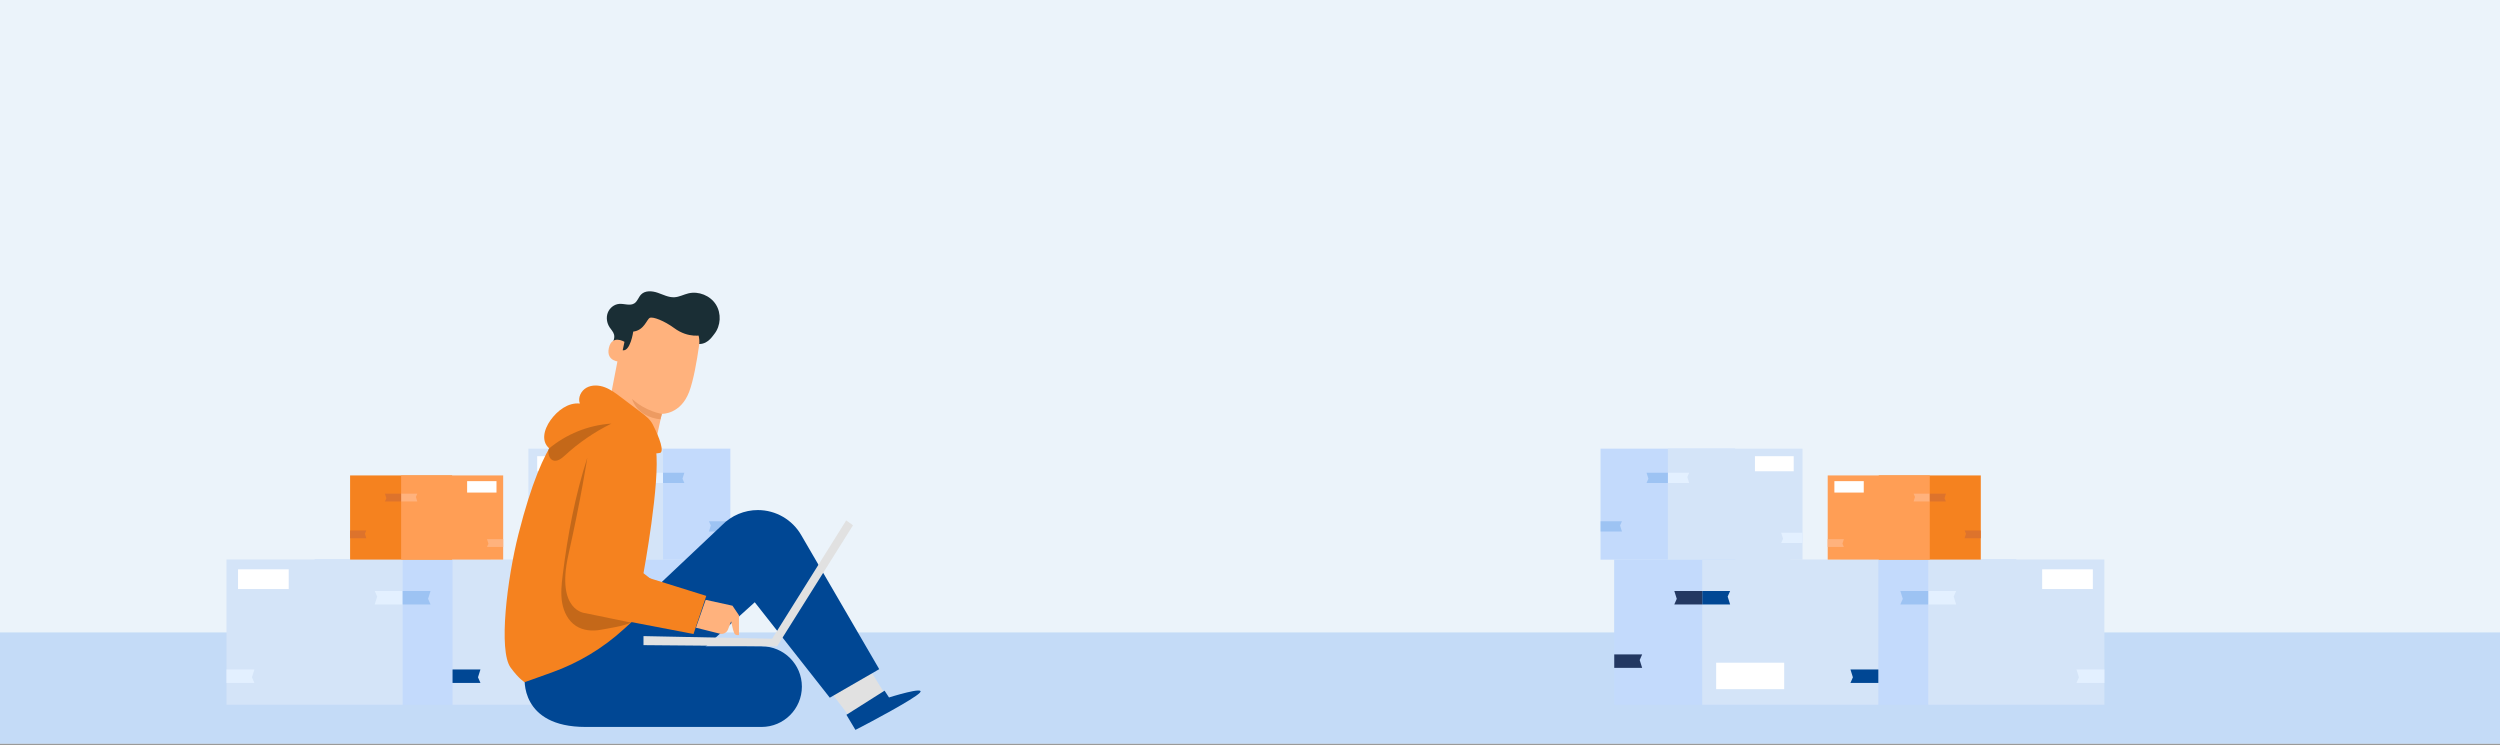 <?xml version="1.0" encoding="UTF-8" standalone="no"?><!DOCTYPE svg PUBLIC "-//W3C//DTD SVG 1.1//EN" "http://www.w3.org/Graphics/SVG/1.1/DTD/svg11.dtd"><svg width="100%" height="100%" viewBox="0 0 1920 572" version="1.1" xmlns="http://www.w3.org/2000/svg" xmlns:xlink="http://www.w3.org/1999/xlink" xml:space="preserve" xmlns:serif="http://www.serif.com/" style="fill-rule:evenodd;clip-rule:evenodd;stroke-linejoin:round;stroke-miterlimit:2;"><rect x="0" y="0" width="1920" height="572" fill="#808080" stroke="none"/><rect x="0" y="-0" width="1920" height="571.104" style="fill:#ebf3fa;fill-rule:nonzero;"/><rect x="0" y="485.709" width="1920" height="85.395" style="fill:#c4dbf7;fill-rule:nonzero;"/><rect x="1413.26" y="429.689" width="135.275" height="111.537" style="fill:#c3dafc;fill-rule:nonzero;"/><rect x="241.587" y="429.689" width="135.275" height="111.537" style="fill:#c3dafc;fill-rule:nonzero;"/><rect x="1480.89" y="429.689" width="135.275" height="111.537" style="fill:#d4e4f8;fill-rule:nonzero;"/><rect x="173.95" y="429.689" width="135.275" height="111.537" style="fill:#d4e4f8;fill-rule:nonzero;"/><path d="M1413.34,512.939l21.435,-0l-1.888,-6.03l1.888,-4.309l-21.435,-0l0,10.339Z" style="fill:#9dc3f3;fill-rule:nonzero;"/><path d="M376.782,512.939l-21.435,-0l1.888,-6.03l-1.888,-4.309l21.435,-0l-0,10.339Z" style="fill:#9dc3f3;fill-rule:nonzero;"/><path d="M1480.89,464.207l21.435,-0l-1.888,-6.032l1.888,-4.31l-21.435,0l0,10.342Z" style="fill:#e3f0ff;fill-rule:nonzero;"/><path d="M309.225,464.207l-21.435,-0l1.888,-6.032l-1.888,-4.31l21.435,0l-0,10.342Z" style="fill:#e3f0ff;fill-rule:nonzero;"/><path d="M1480.89,453.865l-21.434,0l1.888,6.032l-1.888,4.31l21.434,-0l0,-10.342Z" style="fill:#9dc3f3;fill-rule:nonzero;"/><path d="M309.225,453.865l21.434,0l-1.888,6.032l1.888,4.31l-21.434,-0l-0,-10.342Z" style="fill:#9dc3f3;fill-rule:nonzero;"/><path d="M1616.17,514.136l-21.434,-0l1.888,6.033l-1.888,4.314l21.434,0l0,-10.347Z" style="fill:#e3f0ff;fill-rule:nonzero;"/><path d="M173.95,514.136l21.434,-0l-1.888,6.033l1.888,4.314l-21.434,0l-0,-10.347Z" style="fill:#e3f0ff;fill-rule:nonzero;"/><rect x="1568.38" y="437.251" width="38.924" height="15.144" style="fill:#fff;fill-rule:nonzero;"/><rect x="182.811" y="437.251" width="38.924" height="15.144" style="fill:#fff;fill-rule:nonzero;"/><rect x="1239.67" y="429.689" width="135.267" height="111.537" style="fill:#c3dafc;fill-rule:nonzero;"/><rect x="415.184" y="429.689" width="135.267" height="111.537" style="fill:#c3dafc;fill-rule:nonzero;"/><rect x="1307.3" y="429.689" width="135.275" height="111.537" style="fill:#d4e4f8;fill-rule:nonzero;"/><rect x="347.546" y="429.689" width="135.275" height="111.537" style="fill:#d4e4f8;fill-rule:nonzero;"/><path d="M1239.74,512.939l21.434,-0l-1.888,-6.03l1.888,-4.309l-21.434,-0l-0,10.339Z" style="fill:#233862;fill-rule:nonzero;"/><path d="M550.378,512.939l-21.434,-0l1.888,-6.03l-1.888,-4.309l21.434,-0l0,10.339Z" style="fill:#233862;fill-rule:nonzero;"/><path d="M1307.3,464.207l21.434,-0l-1.888,-6.032l1.888,-4.31l-21.434,0l-0,10.342Z" style="fill:#004794;fill-rule:nonzero;"/><path d="M482.821,464.207l-21.434,-0l1.888,-6.032l-1.888,-4.31l21.434,0l0,10.342Z" style="fill:#004794;fill-rule:nonzero;"/><path d="M1307.3,453.865l-21.435,0l1.888,6.032l-1.888,4.31l21.435,-0l-0,-10.342Z" style="fill:#233862;fill-rule:nonzero;"/><path d="M482.821,453.865l21.435,0l-1.888,6.032l1.888,4.31l-21.435,-0l0,-10.342Z" style="fill:#233862;fill-rule:nonzero;"/><path d="M1442.57,514.136l-21.435,-0l1.888,6.033l-1.888,4.314l21.435,0l-0,-10.347Z" style="fill:#004794;fill-rule:nonzero;"/><path d="M347.546,514.136l21.435,-0l-1.888,6.033l1.888,4.314l-21.435,0l0,-10.347Z" style="fill:#004794;fill-rule:nonzero;"/><rect x="1318.01" y="508.962" width="52.236" height="20.318" style="fill:#fff;fill-rule:nonzero;"/><rect x="419.867" y="508.962" width="52.236" height="20.318" style="fill:#fff;fill-rule:nonzero;"/><rect x="1229.21" y="344.566" width="103.42" height="85.272" style="fill:#c3dafc;fill-rule:nonzero;"/><rect x="457.49" y="344.566" width="103.42" height="85.272" style="fill:#c3dafc;fill-rule:nonzero;"/><rect x="1280.92" y="344.566" width="103.412" height="85.272" style="fill:#d4e4f8;fill-rule:nonzero;"/><rect x="405.784" y="344.566" width="103.412" height="85.272" style="fill:#d4e4f8;fill-rule:nonzero;"/><path d="M1229.27,408.212l16.389,-0l-1.446,-4.611l1.446,-3.295l-16.389,-0l-0,7.906Z" style="fill:#9dc3f3;fill-rule:nonzero;"/><path d="M560.846,408.212l-16.389,-0l1.446,-4.611l-1.446,-3.295l16.389,-0l0,7.906Z" style="fill:#9dc3f3;fill-rule:nonzero;"/><path d="M1280.92,370.955l16.381,-0l-1.438,-4.611l1.438,-3.295l-16.381,0l-0,7.906Z" style="fill:#e3f0ff;fill-rule:nonzero;"/><path d="M509.196,370.955l-16.381,-0l1.438,-4.611l-1.438,-3.295l16.381,0l0,7.906Z" style="fill:#e3f0ff;fill-rule:nonzero;"/><path d="M1280.92,363.049l-16.39,0l1.447,4.611l-1.447,3.295l16.39,-0l-0,-7.906Z" style="fill:#9dc3f3;fill-rule:nonzero;"/><path d="M509.196,363.049l16.39,0l-1.447,4.611l1.447,3.295l-16.39,-0l0,-7.906Z" style="fill:#9dc3f3;fill-rule:nonzero;"/><path d="M1384.33,409.127l-16.389,-0l1.446,4.611l-1.446,3.295l16.389,0l-0,-7.906Z" style="fill:#e3f0ff;fill-rule:nonzero;"/><path d="M405.784,409.127l16.389,-0l-1.446,4.611l1.446,3.295l-16.389,0l0,-7.906Z" style="fill:#e3f0ff;fill-rule:nonzero;"/><rect x="1347.8" y="350.348" width="29.757" height="11.577" style="fill:#fff;fill-rule:nonzero;"/><rect x="412.557" y="350.348" width="29.757" height="11.577" style="fill:#fff;fill-rule:nonzero;"/><rect x="1442.87" y="365.134" width="78.379" height="64.631" style="fill:#f5821f;fill-rule:nonzero;"/><rect x="268.87" y="365.134" width="78.379" height="64.631" style="fill:#f5821f;fill-rule:nonzero;"/><rect x="1403.68" y="365.134" width="78.379" height="64.631" style="fill:#ff9e55;fill-rule:nonzero;"/><rect x="308.06" y="365.134" width="78.379" height="64.631" style="fill:#ff9e55;fill-rule:nonzero;"/><path d="M1521.21,413.374l-12.42,0l1.093,-3.494l-1.093,-2.498l12.42,0l0,5.992Z" style="fill:#dd732c;fill-rule:nonzero;"/><path d="M268.911,413.374l12.42,0l-1.093,-3.494l1.093,-2.498l-12.42,0l-0,5.992Z" style="fill:#dd732c;fill-rule:nonzero;"/><path d="M1482.06,385.135l-12.42,0l1.093,-3.494l-1.093,-2.497l12.42,-0l0,5.991Z" style="fill:#ffb27d;fill-rule:nonzero;"/><path d="M308.06,385.135l12.42,0l-1.093,-3.494l1.093,-2.497l-12.42,-0l-0,5.991Z" style="fill:#ffb27d;fill-rule:nonzero;"/><path d="M1482.06,379.144l12.421,-0l-1.093,3.494l1.093,2.497l-12.421,0l0,-5.991Z" style="fill:#dd732c;fill-rule:nonzero;"/><path d="M308.06,379.144l-12.421,-0l1.093,3.494l-1.093,2.497l12.421,0l-0,-5.991Z" style="fill:#dd732c;fill-rule:nonzero;"/><path d="M1403.68,414.069l12.42,-0l-1.101,3.494l1.101,2.497l-12.42,0l-0,-5.991Z" style="fill:#ffb27d;fill-rule:nonzero;"/><path d="M386.438,414.069l-12.42,-0l1.101,3.494l-1.101,2.497l12.42,0l0,-5.991Z" style="fill:#ffb27d;fill-rule:nonzero;"/><rect x="1408.81" y="369.517" width="22.551" height="8.775" style="fill:#fff;fill-rule:nonzero;"/><rect x="358.754" y="369.517" width="22.551" height="8.775" style="fill:#fff;fill-rule:nonzero;"/><g><path d="M635.971,528.775l15.699,20.508l29.895,-13.226l-19.121,-30.685l-26.473,23.403Z" style="fill:#e1e1e1;fill-rule:nonzero;"/><path d="M682.757,535.65l-3.415,-5.216l-29.296,18.536l6.91,11.573l1.922,-0.959c8.515,-4.339 42.998,-22.663 47.543,-27.54c5.066,-5.443 -23.664,3.606 -23.664,3.606" style="fill:#004794;fill-rule:nonzero;"/><path d="M437.571,513.596l116.965,-110.297c7.234,-7.4 17.147,-11.572 27.499,-11.572c13.794,-0 26.532,7.387 33.379,19.362l59.839,102.827l-37.965,21.908l-57.635,-73.293l-57.753,52.184l-84.329,-1.119Z" style="fill:#004794;fill-rule:nonzero;"/><path d="M403.137,519.127c-0.495,1.489 -3.967,39.171 46.607,39.171l135.133,0c17.103,0 30.97,-13.867 30.97,-30.972c-0,-17.101 -13.867,-30.968 -30.97,-30.968l-125.819,-0c-4.503,-0 -8.95,0.979 -13.035,2.876l-42.886,19.893Z" style="fill:#004794;fill-rule:nonzero;"/><path d="M476.936,270.025c0.156,1.528 -0.67,3.115 -2.018,3.86c-1.343,0.745 -3.128,0.605 -4.341,-0.339c-2.304,-1.795 -1.94,-5.387 -0.886,-8.112c1.051,-2.724 2.6,-5.549 1.924,-8.392c-0.516,-2.176 -2.229,-3.823 -3.454,-5.693c-2.13,-3.259 -2.773,-7.529 -1.39,-11.169c1.383,-3.642 4.867,-6.475 8.748,-6.787c3.965,-0.318 8.37,1.739 11.698,-0.435c2.413,-1.576 3.165,-4.784 5.191,-6.828c3.149,-3.18 8.412,-2.756 12.646,-1.313c4.233,1.444 8.389,3.703 12.856,3.474c3.732,-0.191 7.137,-2.107 10.768,-2.983c7.873,-1.897 16.762,1.695 21.105,8.53c4.345,6.833 3.827,16.407 -1.229,22.732c-1.816,2.271 -5.905,9.064 -14.046,7.373" style="fill:#1a2e35;fill-rule:nonzero;"/><path d="M481.569,239.236l-1.096,5.859l-16.975,87.613c-1.969,10.173 5.206,19.967 16.116,21.993c11.013,2.047 21.685,-4.592 23.844,-14.834c2.267,-10.751 4.85,-22.026 4.85,-22.026c0,-0 14.337,0.578 20.964,-16.906c3.295,-8.694 5.903,-23.53 7.646,-35.739c1.568,-10.987 -6.317,-21.07 -17.361,-22.172l-37.988,-3.788Z" style="fill:#ffb27d;fill-rule:nonzero;"/><path d="M508.309,317.842c0,-0 -12.325,-1.741 -22.871,-11.488c0,0 3.295,13.641 21.742,15.706l1.129,-4.218Z" style="fill:#ed9b62;fill-rule:nonzero;"/><path d="M539.185,257.3c0,0 -10.237,2.919 -21.45,-5.36c-7.355,-5.432 -16.406,-9.041 -18.761,-7.783c-2.354,1.259 -4.245,9.487 -12.652,10.514c-0,0 -2.224,15.943 -8.445,14.273c-6.217,-1.67 1.288,-33.038 1.288,-33.038l17.513,2.671l17.421,-0.237l15.502,5.021l11.708,5.518l-2.124,8.421Z" style="fill:#1a2e35;fill-rule:nonzero;"/><path d="M479.592,262.534c-0.23,-0.177 -9.709,-5.749 -12.007,4.773c-2.298,10.523 8.74,10.662 8.825,10.364c0.083,-0.299 3.182,-15.137 3.182,-15.137" style="fill:#ffb27d;fill-rule:nonzero;"/><path d="M494.199,495.468l-0,-6.941l98.796,2.022l56.889,-90.889l5.218,3.769l-58.28,92.929l-102.623,-0.89Z" style="fill:#e1e1e1;fill-rule:nonzero;"/><path d="M562.546,465.179l4.975,7.373l0,15.183c0,0 -2.575,0.595 -3.602,-1.462c-1.03,-2.059 -2.401,-9.091 -2.401,-9.091l-2.406,6.217c-0.978,2.523 -3.68,3.923 -6.304,3.263l-18.318,-4.594l7.483,-21.407l20.573,4.518Z" style="fill:#ffb27d;fill-rule:nonzero;"/><path d="M461.385,318.551c-0,-0 -27.343,6.836 -35.548,19.141c-8.203,12.305 -17.544,32.726 -27.609,72.332c-8.784,34.564 -15.56,89.763 -6.049,102.715c6.548,8.919 10.725,11.188 10.725,11.188l21.1,-7.558c20.326,-7.28 39.003,-18.52 54.952,-33.071l32.383,-29.546l-17.141,-13.519c-0,-0 13.039,-70.429 9.574,-95.038c-3.031,-21.517 -42.387,-26.644 -42.387,-26.644" style="fill:#f5821f;fill-rule:nonzero;"/><path d="M468.458,339.773c-10.525,2.613 -20.65,6.885 -35.033,8.089c-3.369,0.281 -6.828,-0.339 -9.707,-2.115c-9.079,-5.605 -5.934,-15.982 -0.973,-22.969c5.26,-7.406 13.54,-13.779 22.577,-12.87c-1.722,-4.495 0.947,-9.863 5.165,-12.178c4.222,-2.313 9.486,-2.009 13.992,-0.316c4.503,1.693 8.415,4.632 12.255,7.531c5.154,3.889 10.31,7.781 15.462,11.67c3.467,2.619 7.049,5.367 9.047,9.223c2.001,3.856 9.404,18.988 6.115,21.827c0,-0 -4.205,1.225 -6.239,-0c-0.115,-0.069 -0.24,-0.158 -0.379,-0.267c-9.214,-7.177 -20.947,-10.441 -32.282,-7.625" style="fill:#f5821f;fill-rule:nonzero;"/><path d="M452.911,352.597l-18.075,84.495c-3.159,14.759 5.048,29.591 19.235,34.754l78.553,15.065l9.795,-29.279l-63.748,-19.889l18.696,-81.629l-44.456,-3.517Z" style="fill:#f5821f;fill-rule:nonzero;"/><g opacity="0.2"><path d="M451.069,351.471c-9.454,29.292 -15.163,59.69 -18.921,90.24c-0.868,7.051 -1.629,14.229 -0.416,21.23c1.214,7.001 4.669,13.91 10.63,17.777c5.568,3.608 12.681,4.16 19.198,2.924c6.518,-1.233 17.059,-2.675 23.058,-5.51l-35.149,-7.246c0,-0 -22.663,-1.412 -12.929,-44.806c9.73,-43.396 14.529,-74.609 14.529,-74.609" style="fill-rule:nonzero;"/></g><g opacity="0.2"><path d="M421.101,344.259c-0.14,3.468 0.185,7.744 3.336,9.194c3.238,1.493 6.751,-1.213 9.37,-3.63c10.653,-9.827 22.734,-18.103 35.741,-24.495c-17.656,1.138 -34.89,8.103 -48.383,19.555" style="fill-rule:nonzero;"/></g></g></svg>
